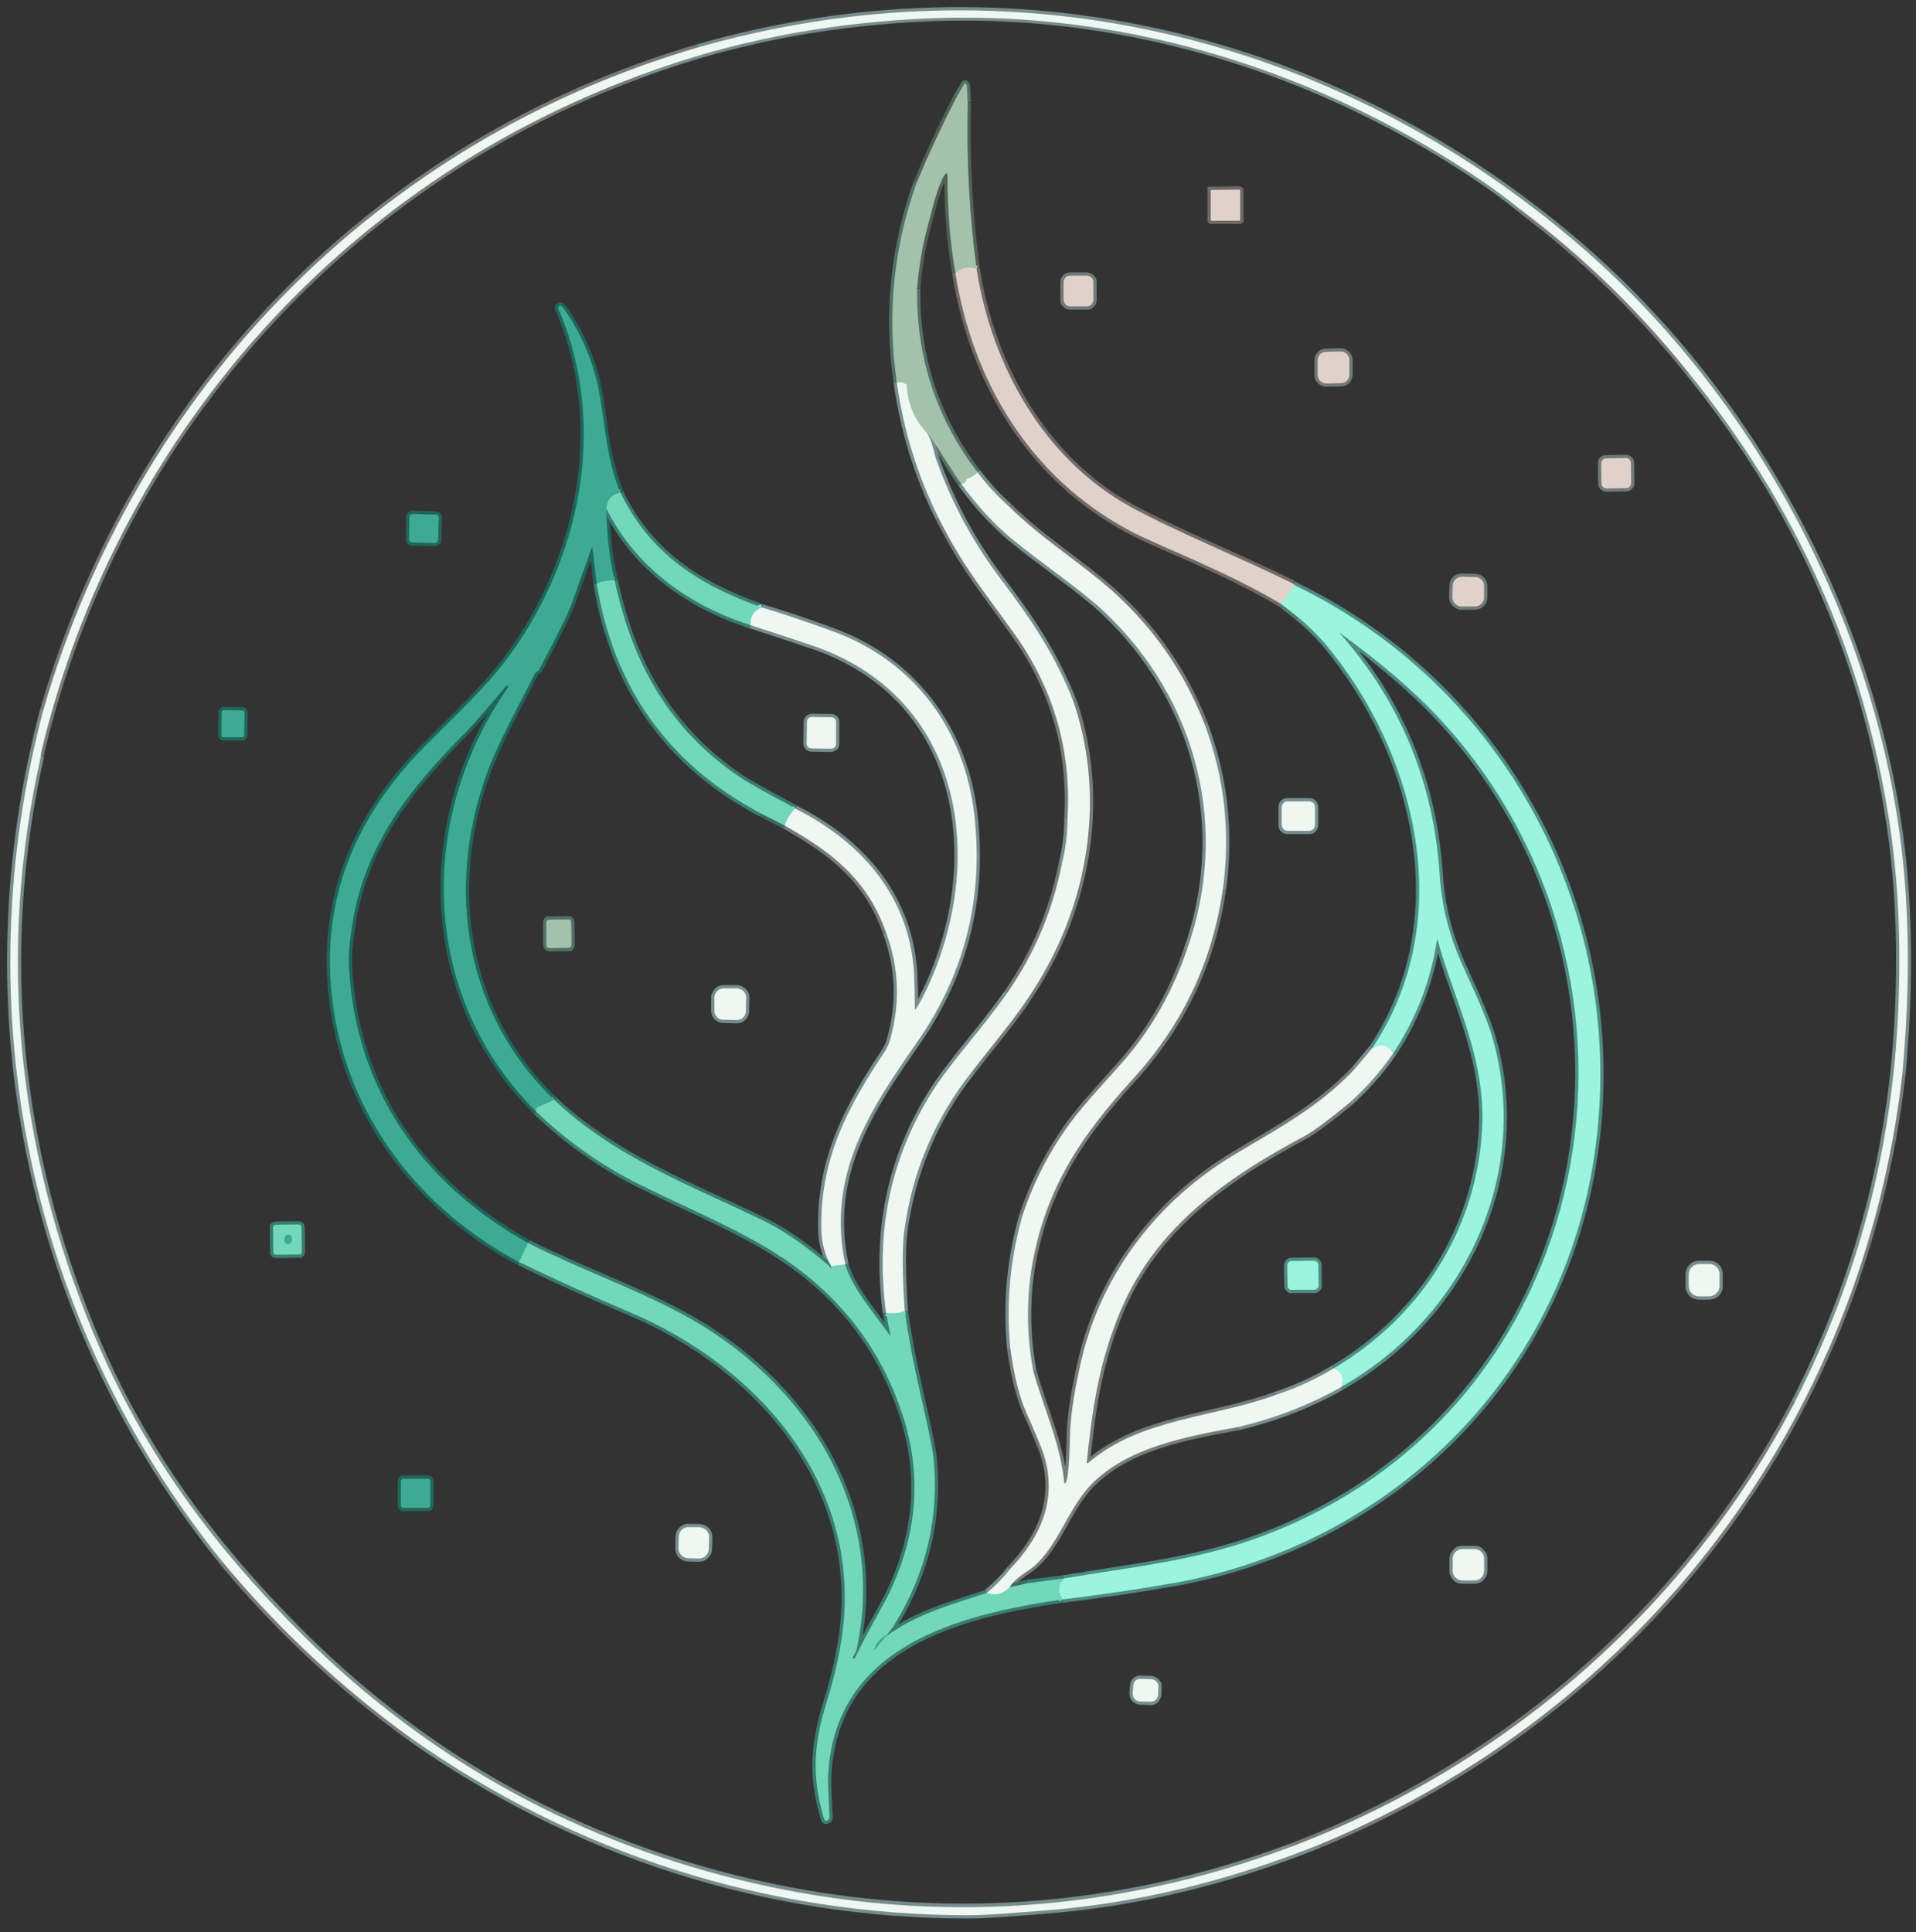<svg version="1.2" xmlns="http://www.w3.org/2000/svg" viewBox="0 0 586 591" width="586" height="591">
	<rect x="0" y="0" width="586" height="591" fill="#333333" stroke="none"/>
	<title>loicm</title>
	<style>
		.s0 { fill: none;stroke: #778c8c;stroke-width: 2 } 
		.s1 { fill: none;stroke: #777c7a;stroke-width: 2 } 
		.s2 { fill: none;stroke: #527168;stroke-width: 2 } 
		.s3 { fill: none;stroke: #3a7c70;stroke-width: 2 } 
		.s4 { fill: none;stroke: #1f665b;stroke-width: 2 } 
		.s5 { fill: none;stroke: #4e8b82;stroke-width: 2 } 
		.s6 { fill: none;stroke: #707a78;stroke-width: 2 } 
		.s7 { fill: none;stroke: #526156;stroke-width: 2 } 
		.s8 { fill: none;stroke: #c2cabb;stroke-width: 2 } 
		.s9 { fill: none;stroke: #c9dccf;stroke-width: 2 } 
		.s10 { fill: none;stroke: #706a66;stroke-width: 2 } 
		.s11 { fill: none;stroke: #4e7b70;stroke-width: 2 } 
		.s12 { fill: none;stroke: #c5f6e8;stroke-width: 2 } 
		.s13 { fill: none;stroke: #b1e7d6;stroke-width: 2 } 
		.s14 { fill: none;stroke: #bee3d5;stroke-width: 2 } 
		.s15 { fill: none;stroke: #87e6cc;stroke-width: 2 } 
		.s16 { fill: none;stroke: #59c1a6;stroke-width: 2 } 
		.s17 { fill: none;stroke: #3a6c5e;stroke-width: 2 } 
		.s18 { fill: #eef7f2 } 
		.s19 { fill: #a3c1ab } 
		.s20 { fill: #e0d2cb } 
		.s21 { fill: #3eaa91 } 
		.s22 { fill: #73d7ba } 
		.s23 { fill: #9bf4de } 
	</style>
	<g id="Layer">
		<path id="Layer" fill-rule="evenodd" class="s0" d="m13.3 217c-24.3 91.4-4.6 187.4 55 261"/>
		<path id="Layer" fill-rule="evenodd" class="s0" d="m125.5 531.5c50.4 35.5 109 54.3 170.3 54.3 7 0 14.6-0.8 21.9-1.3 29.5-2.1 58.4-9.2 85.8-20.3"/>
		<path id="Layer" fill-rule="evenodd" class="s0" d="m581.8 328.8q3.3-35.6 0.2-65.5c-7.3-70.8-44.5-141.3-98.6-188-75.2-64.9-173.7-88.3-269.9-60.8"/>
		<path id="Layer" fill-rule="evenodd" class="s1" d="m581.8 328.8c-12.2 106-79.6 194.6-178.3 235.4"/>
		<path id="Layer" fill-rule="evenodd" class="s1" d="m125.5 531.5q-32-23.2-57.3-53.5"/>
		<path id="Layer" fill-rule="evenodd" class="s1" d="m13.3 217c28.4-97.9 102.1-173.8 200.2-202.5"/>
		<path id="Layer" fill-rule="evenodd" class="s1" d="m195.5 23c-92 33.9-159.8 111.3-182.8 206.5q-0.2 0.8-0.2 1.7"/>
		<path id="Layer" fill-rule="evenodd" class="s0" d="m12.5 231.2c-13.5 59.8-7.3 120.6 16.3 177 15 35.8 36.8 65.1 64.3 92.3q57.5 57 137.4 75.4c55.2 12.7 111.1 8.9 164.5-11.1"/>
		<path id="Layer" fill-rule="evenodd" class="s1" d="m395 564.8c65.6-24.9 121.3-73.5 153.8-135.8"/>
		<path id="Layer" fill-rule="evenodd" class="s0" d="m548.8 429q29.2-56.8 31.8-120.8 1.3-31.6-2.9-57.9-11.9-75.6-61.2-136.3"/>
		<path id="Layer" fill-rule="evenodd" class="s1" d="m516.5 114q-22.5-28.1-51.3-49.8"/>
		<path id="Layer" fill-rule="evenodd" class="s0" d="m465.3 64.2q-7.2-5.8-14.9-10.9c-50.2-33.1-109.4-51-170.2-47.6-29.1 1.6-57.4 7-84.7 17.3"/>
		<path id="Layer" fill-rule="evenodd" class="s2" d="m280.5 55.5q-10.8 29.9-6.2 61.5"/>
		<path id="Layer" fill-rule="evenodd" class="s0" d="m274.3 117q3 21.7 12.7 41.3"/>
		<path id="Layer" fill-rule="evenodd" class="s0" d="m326.5 250.3q0 7.2-1.8 14.2"/>
		<path id="Layer" fill-rule="evenodd" class="s0" d="m308.2 303.5c-7.3 10.5-17.4 21.4-23.1 30.4q-19.1 30.4-14.1 67.6"/>
		<path id="Layer" fill-rule="evenodd" class="s3" d="m271 401.5l1.3 6.8q0.1 0.4-0.2 0c-6.1-8.3-11.6-14.8-13.6-21.6"/>
		<path id="Layer" fill-rule="evenodd" class="s0" d="m258.5 386.7c-5.7-27.6 7.5-47.1 22.3-68.4q21.5-31.1 17.2-69c-2.9-25.8-18.3-47-43-56.1q-13.1-4.8-22-7.4"/>
		<path id="Layer" fill-rule="evenodd" class="s3" d="m233 185.8c-19.2-6.9-34.1-16.3-43.3-35.1"/>
		<path id="Layer" fill-rule="evenodd" class="s4" d="m189.8 150.7c-4.3-10.3-4.8-20.5-6.4-29.9q-2.4-13.8-10.4-25.6c-0.4-0.6-0.9-1.7-1.8-1.7q-0.1 0-0.2 0.1-0.2 0.1-0.2 0.2-0.1 0.1-0.1 0.2 0 0.2 0 0.3c15.7 35.9 6.6 78.2-16.4 108.2-6.4 8.3-15.5 16.9-23.6 25-18.5 18.4-30.1 40.6-29.8 67.5 0.6 39.5 23.4 72.6 57.8 91"/>
		<path id="Layer" fill-rule="evenodd" class="s3" d="m158.8 386q14 6.9 33.7 15.3c40.2 17 71.9 53.9 64.9 99.9q-1.4 9.3-4.6 19.5c-3.9 12.5-4.6 22.6-0.9 35.2q0.3 1 0.5 1 0.3 0 0.5-0.1 0.3-0.1 0.5-0.2 0.1-0.2 0.2-0.4 0.1-0.3 0.1-0.5c-0.2-4.3-0.6-9.1-0.4-12.9 2.1-39.5 40.2-49 71.7-53.6"/>
		<path id="Layer" fill-rule="evenodd" class="s5" d="m325 489.2q18.8-2.3 35-5.2c65.1-12 116-61.6 127.1-127.3 12.3-72.8-24.2-145.3-91.1-177.7"/>
		<path id="Layer" fill-rule="evenodd" class="s6" d="m396 179l-0.5-0.5"/>
		<path id="Layer" fill-rule="evenodd" class="s2" d="m296 31.3c-0.2-1-0.1-5.2-0.5-5.6q-0.1 0-0.2-0.1-0.1 0-0.2 0-0.1 0.1-0.2 0.1-0.1 0.1-0.1 0.2l-2.3 3.8"/>
		<path id="Layer" fill-rule="evenodd" class="s7" d="m296 31.3q-0.7 25.6 2.7 51"/>
		<path id="Layer" fill-rule="evenodd" class="s8" d="m298.7 82.3q-3.7-1.2-6.5 1.2"/>
		<path id="Layer" fill-rule="evenodd" class="s7" d="m292.2 83.5q-2.4-13.6-2.4-29.3 0-2.3-1.2-0.2c-2.2 4.1-3.5 10.1-4.5 13.8q-2.8 10-3.6 20.4"/>
		<path id="Layer" fill-rule="evenodd" class="s2" d="m280.5 88.3q-0.5 31.4 18.5 56.2"/>
		<path id="Layer" fill-rule="evenodd" class="s9" d="m299 144.5q-1.3 1.2-2.9 1.9-0.1 0-0.2 0.1-0.1 0-0.2 0.1-0.1 0.1-0.1 0.2-0.1 0.1-0.1 0.2-0.4 0.9-1.5 1"/>
		<path id="Layer" fill-rule="evenodd" class="s2" d="m294 148c-1.9-2.3-9.5-15.1-10.4-15.4"/>
		<path id="Layer" fill-rule="evenodd" class="s9" d="m283.6 132.6q-5.7-6-6.3-14.4 0-0.2 0-0.3-0.1-0.1-0.1-0.2-0.1-0.1-0.2-0.2 0 0-0.2-0.1-1.1-0.7-2.5-0.4"/>
		<path id="Layer" fill-rule="evenodd" class="s7" d="m280.5 55.5q5.5-13.1 12-25.8"/>
		<path id="Layer" fill-rule="evenodd" class="s10" d="m292.2 83.5c5.3 33.3 22.9 62.5 53.1 78.7 9.4 5 28.8 12 46.5 22.5"/>
		<path id="Layer" fill-rule="evenodd" class="s11" d="m391.8 184.7l5.2 4.1"/>
		<path id="Layer" fill-rule="evenodd" class="s1" d="m308.7 155c10.1 10 21.9 17.1 31.9 26.1q18.6 16.8 27.7 40.1"/>
		<path id="Layer" fill-rule="evenodd" class="s1" d="m374 272q-4.8 33.2-27.4 57.9c-16.4 18-27.5 34.5-31.3 59.4"/>
		<path id="Layer" fill-rule="evenodd" class="s1" d="m316 419.3c3.2 11.4 8.4 22.4 9.5 34.2q0.1 0.5 0.4 0c1.2-1.7 1.3-13.2 1.4-15.9q0.4-8.5 3.5-21.9c6.3-26.5 23.4-48.5 46.5-62.4 13.1-7.9 25.9-14.5 37-26.3"/>
		<path id="Layer" fill-rule="evenodd" class="s12" d="m419.6 320.7q3.8-2.4 6.6 1.3"/>
		<path id="Layer" fill-rule="evenodd" class="s0" d="m426.2 322q-5.9 8.6-13.7 15.5"/>
		<path id="Layer" fill-rule="evenodd" class="s1" d="m412.5 337.5q-9.4 7.7-13.2 9.8c-24.9 13.3-47 28.8-57.6 56.1-5.9 15-7.7 28.5-9.3 43.6q-0.1 0.9 0.6 0.3c15.8-13.5 38.3-13.7 57-20.6"/>
		<path id="Layer" fill-rule="evenodd" class="s0" d="m390 426.7q9.5-3.1 18-8.2"/>
		<path id="Layer" fill-rule="evenodd" class="s12" d="m408 418.5q3.7 1.7 2.3 5.7"/>
		<path id="Layer" fill-rule="evenodd" class="s0" d="m410.3 424.2q-15 8.4-31.8 12.3"/>
		<path id="Layer" fill-rule="evenodd" class="s1" d="m378.5 436.5c-16.4 3-33.8 6.3-44.8 17.6-7.5 7.7-10.5 20.5-19.5 26.4q-4.2 2.8-5.5 5"/>
		<path id="Layer" fill-rule="evenodd" class="s13" d="m308.8 485.5q-2.9 3.1-7.1 1.7"/>
		<path id="Layer" fill-rule="evenodd" class="s1" d="m309 479.8c9.4-9.8 14.5-21.3 10.2-35q-1.2-3.5-5.3-12.7-3.2-7.2-4.9-19.6"/>
		<path id="Layer" fill-rule="evenodd" class="s1" d="m312.8 371.5q5-14.9 14.2-27.6c4.7-6.5 12.9-15 17.5-20.4q12.1-14.3 18.5-33"/>
		<path id="Layer" fill-rule="evenodd" class="s5" d="m397 188.8q4.5 3.7 8.3 8.1c28.3 33.8 40.5 84.9 14.3 123.8"/>
		<path id="Layer" fill-rule="evenodd" class="s0" d="m419.6 320.7l-5.3 6.3"/>
		<path id="Layer" fill-rule="evenodd" class="s0" d="m316 419.3q-2.8-15-0.7-30.1"/>
		<path id="Layer" fill-rule="evenodd" class="s0" d="m374 272q3.6-26.2-5.7-50.8"/>
		<path id="Layer" fill-rule="evenodd" class="s0" d="m308.7 155q-5.4-4.8-9.7-10.5"/>
		<path id="Layer" fill-rule="evenodd" class="s0" d="m294 148q7.1 9.8 15.3 16.7c8.7 7.2 20.7 15.2 28.2 22.2 28.6 26.8 38.8 66.3 25.5 103.6"/>
		<path id="Layer" fill-rule="evenodd" class="s0" d="m312.8 371.5q-5.8 20.1-3.8 41"/>
		<path id="Layer" fill-rule="evenodd" class="s0" d="m309 479.8q-3.2 4.1-7.3 7.4"/>
		<path id="Layer" fill-rule="evenodd" class="s3" d="m301.8 487.2c-10.8 3.6-21.5 6.4-30.8 13.3"/>
		<path id="Layer" fill-rule="evenodd" class="s4" d="m271 500.5v-0.3"/>
		<path id="Layer" fill-rule="evenodd" class="s3" d="m271 500.3q1.5-1.7 2.7-3.6 14.5-23.8 11.8-50.8-0.5-4.4-4-19.6-2.9-12.5-4.8-25.3"/>
		<path id="Layer" fill-rule="evenodd" class="s14" d="m396 179l-4.2 5.7"/>
		<path id="Layer" fill-rule="evenodd" class="s10" d="m395.5 178.5c-16.7-8.2-35.4-15.7-49.4-23.3-26.9-14.7-42.8-43.4-47.4-73"/>
		<path id="Layer" fill-rule="evenodd" class="s0" d="m283.6 132.6c1.6 2.5 2 5.8 2.7 7.8q7 19.8 19.7 36.6c9.5 12.6 16.6 23.1 22.2 37.3"/>
		<path id="Layer" fill-rule="evenodd" class="s1" d="m328.3 214.3c9.2 26.8 5.5 56.8-8.1 81.5-7 12.9-14.7 21.2-22.7 31.7"/>
		<path id="Layer" fill-rule="evenodd" class="s0" d="m297.5 327.5q-17.4 21.8-21 49.5-0.9 7.2 0.2 24"/>
		<path id="Layer" fill-rule="evenodd" class="s13" d="m276.7 401q-2.8 1-5.7 0.5"/>
		<path id="Layer" fill-rule="evenodd" class="s1" d="m308.2 303.5q12.3-17.8 16.5-39"/>
		<path id="Layer" fill-rule="evenodd" class="s1" d="m326.5 250.3q1.8-30.7-15.8-55.8c-8.9-12.5-16.4-21.4-23.7-36.3"/>
		<path id="Layer" fill-rule="evenodd" class="s15" d="m325 489.2q-2.3-3.4 0.3-6.4"/>
		<path id="Layer" fill-rule="evenodd" class="s5" d="m325.3 482.8c19.9-3.4 39.5-5.3 58.7-12.2 105.7-37.9 130.1-171.7 56-251.1q-11.5-12.3-30.2-26-0.4-0.3-0.1 0.1 27.8 31.4 30.6 73.7 0.9 14.1 6.6 27c3.5 7.9 7.7 16.3 9.8 23.9 11.6 42-9.4 85-46.5 106"/>
		<path id="Layer" fill-rule="evenodd" class="s5" d="m408 418.5c26.6-15.9 43.7-42.5 45.3-73.4 1.1-21.8-8.6-39.1-13.6-57.6q-0.2-0.5-0.2 0-2.9 18.8-13.3 34.5"/>
		<path id="Layer" fill-rule="evenodd" class="s3" d="m325.3 482.8l-11.3 1.4"/>
		<path id="Layer" fill-rule="evenodd" class="s16" d="m271 500.3q-2.8 1.3-3.6 4.2-0.1 0.4 0.2 0l3.4-4"/>
		<path id="Layer" fill-rule="evenodd" class="s17" d="m308.8 485.5l5.2-1.3"/>
		<path id="Layer" fill-rule="evenodd" class="s3" d="m164 340q13.9 13.4 31.2 22.1c14.4 7.2 30.7 13.8 43.5 22.2q27.4 17.9 37.4 48.6c6.3 19.3 4.1 38.2-5 56.1-3.2 6-6.6 11.7-9.5 17.9q-0.1 0.3-0.4 0.4-0.6 0-0.3-0.5 0.9-1.6 1.1-2.3c9.4-43.7-16-82.6-53.6-102.7-14.3-7.7-31.5-13.8-46.9-21.6"/>
		<path id="Layer" fill-rule="evenodd" class="s16" d="m189.8 150.7q-4.2 0.9-4.3 5"/>
		<path id="Layer" fill-rule="evenodd" class="s4" d="m185.5 155.7q0 11 2.5 21.8"/>
		<path id="Layer" fill-rule="evenodd" class="s16" d="m188 177.5q-2.9-0.1-5.5 1"/>
		<path id="Layer" fill-rule="evenodd" class="s4" d="m182.5 178.5l-1.3-10.9q-0.1-0.5-0.2-0.1-3.1 8.5-6.1 17-1.5 4.3-9.9 20.1c-0.3 0.6-0.3 0.5-0.9 0.9q-0.4 0.2-0.6 0.7c-5.1 10.2-11.5 21.5-14.9 31.2-12.3 34.8-6.4 72.8 20.9 99"/>
		<path id="Layer" fill-rule="evenodd" class="s16" d="m169.5 336.4l-5.3 2.4q-0.1 0-0.1 0.1-0.1 0-0.1 0.1-0.1 0.1-0.1 0.2 0 0.1 0.1 0.2 0 0.3 0 0.6"/>
		<path id="Layer" fill-rule="evenodd" class="s4" d="m164 340c-35.6-35.4-36.6-89.6-8.6-129.8q0-0.1 0-0.2 0 0 0-0.1 0-0.1 0-0.1-0.1-0.1-0.1-0.1-0.2-0.2-0.5 0.1-8.7 10.4-12 13.8c-17.4 17.5-31.5 34.8-35.2 60.1q-1.1 7.3-0.9 11.6c1.9 37.8 22.3 66.7 54.8 84.9"/>
		<path id="Layer" fill-rule="evenodd" class="s16" d="m161.5 380.2l-2.8 5.8"/>
		<path id="Layer" fill-rule="evenodd" class="s3" d="m182.5 178.5q7.8 47.8 50.2 70.3"/>
		<path id="Layer" fill-rule="evenodd" class="s0" d="m271 285.2q6 16.2 1.2 32.9-0.5 1.7-1.4 3.2c-11.6 17.4-20 33.1-19.6 54.7q0.1 6.1 3.1 11.3"/>
		<path id="Layer" fill-rule="evenodd" class="s3" d="m254.3 387.3q0.3 0.4 0.3 0.8 0 0.5-0.3 0.1c-0.2-0.3-0.3-0.6-0.6-0.9q-11.1-9.6-20.5-14.1c-21.9-10.6-45.3-19.3-63.7-36.8"/>
		<path id="Layer" fill-rule="evenodd" class="s13" d="m258.5 386.7l-4.3 0.6"/>
		<path id="Layer" fill-rule="evenodd" class="s1" d="m271 285.2c-5.8-16.3-16.5-24.5-31-32.7"/>
		<path id="Layer" fill-rule="evenodd" class="s13" d="m233 185.8q-3.6 1.4-3.5 5.4"/>
		<path id="Layer" fill-rule="evenodd" class="s3" d="m229.5 191.2c-18.9-6.1-34.9-17.6-44-35.5"/>
		<path id="Layer" fill-rule="evenodd" class="s0" d="m229.5 191.2q9.3 3 18.5 6.1c46.9 15.6 54.1 66 35.2 105.7q-1.8 3.7-3.1 5.6-0.3 0.4-0.3-0.1 0-4.9-0.2-9.7c-0.9-23.9-15.7-41.1-36.4-51.5"/>
		<path id="Layer" fill-rule="evenodd" class="s3" d="m243.3 247.3q-14.1-7.6-17-9.6c-21.7-14.7-33-35.1-38.3-60.2"/>
		<path id="Layer" fill-rule="evenodd" class="s13" d="m243.3 247.3q-2.2 2.2-3.3 5.2"/>
		<path id="Layer" fill-rule="evenodd" class="s17" d="m240 252.5l-7.3-3.7"/>
		<path id="Layer" fill-rule="evenodd" class="s6" d="m334.4 86.3q0-0.4-0.1-0.8-0.2-0.3-0.5-0.6-0.3-0.3-0.6-0.4-0.4-0.2-0.8-0.2h-5.1q-0.4 0-0.8 0.2-0.4 0.1-0.6 0.4-0.3 0.3-0.5 0.6-0.1 0.4-0.1 0.8v5.4q0 0.4 0.1 0.8 0.2 0.4 0.5 0.6 0.3 0.3 0.6 0.5 0.4 0.1 0.8 0.1h5.1q0.4 0 0.8-0.1 0.4-0.2 0.6-0.5 0.3-0.3 0.5-0.6 0.1-0.4 0.1-0.8z"/>
		<path id="Layer" fill-rule="evenodd" class="s6" d="m412.7 110.1q0-0.5-0.2-1-0.2-0.4-0.6-0.8-0.4-0.4-0.9-0.6-0.4-0.2-1-0.2l-4.4 0.1q-0.5 0-1 0.2-0.5 0.2-0.8 0.5-0.4 0.4-0.6 0.9-0.2 0.5-0.2 1v4.5q0 0.5 0.2 1 0.2 0.4 0.6 0.8 0.4 0.4 0.9 0.6 0.4 0.2 1 0.2l4.4-0.1q0.5 0 1-0.2 0.5-0.2 0.8-0.5 0.4-0.4 0.6-0.9 0.2-0.5 0.2-1z"/>
		<path id="Layer" fill-rule="evenodd" class="s6" d="m498.8 141.6q0-0.3-0.1-0.6-0.1-0.3-0.4-0.5-0.2-0.2-0.5-0.3-0.3-0.1-0.6-0.1l-6 0.1q-0.3 0-0.6 0.1-0.3 0.1-0.5 0.3-0.2 0.3-0.3 0.5-0.1 0.3-0.1 0.7l0.1 6.1q0 0.3 0.1 0.6 0.1 0.2 0.4 0.5 0.2 0.2 0.5 0.3 0.3 0.1 0.6 0.1l6-0.1q0.3 0 0.6-0.1 0.3-0.2 0.5-0.4 0.2-0.2 0.3-0.5 0.1-0.3 0.1-0.6z"/>
		<path id="Layer" fill-rule="evenodd" class="s4" d="m134.2 158.4q0-0.2-0.1-0.4 0-0.2-0.2-0.3-0.1-0.2-0.3-0.2-0.2-0.1-0.4-0.1l-7-0.2q-0.2 0-0.3 0.1-0.2 0-0.4 0.2-0.1 0.1-0.2 0.3-0.1 0.2-0.1 0.4l-0.1 6.7q0 0.2 0 0.4 0.1 0.2 0.2 0.3 0.2 0.1 0.3 0.2 0.2 0.1 0.4 0.1l7 0.2q0.2 0 0.4-0.1 0.2-0.1 0.3-0.2 0.2-0.1 0.3-0.3 0-0.2 0-0.4z"/>
		<path id="Layer" fill-rule="evenodd" class="s6" d="m453.9 179.3q0-0.6-0.2-1.1-0.2-0.5-0.6-0.9-0.3-0.4-0.9-0.6-0.5-0.2-1-0.2l-4.1-0.1q-0.5 0-1.1 0.2-0.5 0.2-0.9 0.6-0.4 0.4-0.6 0.9-0.2 0.5-0.2 1.1l-0.1 3.4q0 0.6 0.2 1.1 0.2 0.5 0.6 0.9 0.4 0.4 0.9 0.6 0.5 0.3 1.1 0.3h4.1q0.5 0 1-0.2 0.6-0.2 1-0.6 0.4-0.4 0.6-0.9 0.2-0.5 0.2-1z"/>
		<path id="Layer" fill-rule="evenodd" class="s4" d="m74.8 218q0-0.2-0.1-0.3 0-0.1-0.1-0.2-0.1-0.1-0.3-0.2-0.1 0-0.2 0l-5.6-0.1q-0.2 0-0.3 0.1-0.1 0-0.2 0.1-0.1 0.1-0.2 0.3 0 0.1 0 0.2l-0.1 6.9q0 0.1 0.1 0.3 0 0.1 0.1 0.2 0.1 0.1 0.3 0.1 0.1 0.1 0.2 0.1h5.6q0.2 0 0.3 0 0.1-0.1 0.2-0.2 0.1-0.1 0.2-0.2 0-0.1 0-0.3z"/>
		<path id="Layer" fill-rule="evenodd" class="s3" d="m92.2 375.3q0-0.1-0.1-0.3 0-0.1-0.1-0.2-0.1-0.1-0.3-0.2-0.1-0.1-0.3-0.1l-7.1 0.1q-0.2 0-0.3 0.1-0.2 0-0.3 0.2-0.1 0.1-0.2 0.2 0 0.2 0 0.3l0.1 7.6q0 0.2 0 0.3 0.1 0.2 0.2 0.3 0.1 0.1 0.3 0.1 0.1 0.1 0.3 0.1l7.1-0.1q0.2 0 0.3 0 0.2-0.1 0.3-0.2 0.1-0.1 0.1-0.3 0.1-0.1 0.1-0.3z"/>
		<path id="Layer" fill-rule="evenodd" class="s0" d="m525.9 389.8q0-0.6-0.2-1.2-0.2-0.6-0.7-1.1-0.4-0.4-1-0.7-0.6-0.2-1.2-0.2h-3.1q-0.6 0-1.2 0.2-0.6 0.2-1 0.7-0.5 0.4-0.7 1-0.3 0.6-0.3 1.2v3.6q0 0.6 0.2 1.2 0.3 0.6 0.7 1.1 0.4 0.4 1 0.7 0.6 0.2 1.2 0.2h3.1q0.6 0 1.2-0.2 0.6-0.2 1.1-0.7 0.4-0.4 0.7-1 0.2-0.6 0.2-1.2z"/>
		<path id="Layer" fill-rule="evenodd" class="s4" d="m131.6 453q0-0.1 0-0.2-0.1-0.2-0.2-0.3-0.1-0.1-0.2-0.1-0.2-0.1-0.3-0.1h-7.5q-0.2 0-0.3 0-0.1 0.1-0.2 0.2-0.2 0.1-0.2 0.2-0.1 0.2-0.1 0.3v7.4q0 0.2 0.1 0.3 0 0.1 0.1 0.2 0.1 0.2 0.3 0.2 0.1 0.1 0.2 0.1h7.5q0.2 0 0.3-0.1 0.2 0 0.3-0.1 0.1-0.1 0.1-0.3 0.1-0.1 0.1-0.2z"/>
		<path id="Layer" fill-rule="evenodd" class="s0" d="m216.9 470.3q0-0.6-0.2-1.2-0.2-0.6-0.6-1-0.4-0.4-1-0.7-0.6-0.2-1.2-0.3h-3.2q-0.6-0.1-1.2 0.2-0.5 0.2-1 0.6-0.4 0.4-0.7 1-0.2 0.5-0.2 1.1l-0.1 3.4q0 0.6 0.2 1.2 0.2 0.6 0.6 1 0.4 0.5 1 0.7 0.5 0.3 1.1 0.3l3.3 0.1q0.6 0 1.2-0.2 0.5-0.3 1-0.7 0.4-0.4 0.7-1 0.2-0.5 0.2-1.1z"/>
		<path id="Layer" fill-rule="evenodd" class="s0" d="m453.9 476.7q0-0.6-0.2-1.1-0.3-0.5-0.7-0.9-0.4-0.5-0.9-0.7-0.6-0.2-1.2-0.2h-3.6q-0.6 0-1.2 0.2-0.5 0.2-0.9 0.7-0.4 0.4-0.6 0.9-0.3 0.5-0.3 1.1v3.8q0 0.6 0.3 1.1 0.2 0.5 0.6 1 0.4 0.4 0.9 0.6 0.6 0.2 1.2 0.2h3.7q0.5 0 1.1-0.2 0.5-0.2 0.9-0.6 0.4-0.5 0.7-1 0.2-0.5 0.2-1.1z"/>
		<path id="Layer" fill-rule="evenodd" class="s0" d="m354.3 516q0-0.4-0.1-0.9-0.2-0.4-0.5-0.7-0.3-0.3-0.7-0.5-0.4-0.2-0.8-0.3l-3.3-0.1q-0.4-0.1-0.8 0.1-0.4 0.1-0.8 0.4-0.3 0.3-0.5 0.7-0.2 0.4-0.2 0.9l-0.2 2.4q0 0.4 0.2 0.9 0.1 0.4 0.4 0.7 0.3 0.3 0.7 0.5 0.4 0.2 0.8 0.3l3.3 0.1q0.4 0.1 0.9-0.1 0.4-0.1 0.7-0.4 0.3-0.3 0.5-0.7 0.2-0.4 0.3-0.9z"/>
		<path id="Layer" fill-rule="evenodd" class="s10" d="m379.3 58.3q0 0 0-0.1 0 0-0.1-0.1 0 0-0.1 0 0-0.1-0.1-0.1l-8.5 0.1q0 0-0.1 0 0 0-0.1 0 0 0.1 0 0.1 0 0.1 0 0.1v9q0 0 0 0.1 0 0 0.1 0.1 0 0 0.1 0 0 0 0.1 0h8.5q0 0 0.1 0 0 0 0.1-0.1 0 0 0-0.1 0 0 0-0.1z"/>
		<path id="Layer" fill-rule="evenodd" class="s0" d="m402.2 246.9q0-0.4-0.2-0.7-0.1-0.4-0.3-0.6-0.3-0.3-0.6-0.4-0.4-0.1-0.7-0.1h-6.6q-0.4 0-0.7 0.1-0.3 0.1-0.6 0.4-0.2 0.2-0.4 0.6-0.1 0.3-0.1 0.7v5.4q0 0.4 0.1 0.7 0.2 0.3 0.4 0.6 0.3 0.2 0.6 0.4 0.3 0.1 0.7 0.1h6.6q0.3 0 0.7-0.1 0.3-0.2 0.6-0.4 0.2-0.3 0.3-0.6 0.2-0.3 0.2-0.7z"/>
		<path id="Layer" fill-rule="evenodd" class="s0" d="m255.7 220.8q0-0.3-0.1-0.5-0.1-0.3-0.3-0.5-0.2-0.2-0.5-0.3-0.2-0.1-0.5-0.1l-6.1-0.1q-0.3 0-0.5 0.2-0.3 0.1-0.5 0.3-0.2 0.2-0.3 0.4-0.1 0.3-0.1 0.6l-0.1 6.7q0 0.3 0.2 0.5 0.1 0.3 0.3 0.5 0.2 0.2 0.4 0.3 0.3 0.1 0.6 0.1l6 0.1q0.3 0 0.6-0.2 0.3-0.1 0.5-0.3 0.2-0.2 0.3-0.4 0.1-0.3 0.1-0.6z"/>
		<path id="Layer" fill-rule="evenodd" class="s2" d="m174.7 282.1q0-0.2-0.1-0.4 0-0.1-0.1-0.2-0.2-0.2-0.3-0.2-0.2-0.1-0.3-0.1l-6 0.1q-0.1 0-0.3 0-0.1 0.1-0.3 0.2-0.1 0.1-0.1 0.3-0.1 0.1-0.1 0.3v7q0 0.2 0.1 0.3 0.1 0.2 0.2 0.3 0.1 0.1 0.3 0.2 0.1 0.1 0.3 0.1l5.9-0.1q0.2 0 0.4 0 0.1-0.1 0.2-0.2 0.1-0.2 0.2-0.3 0.1-0.2 0.1-0.3z"/>
		<path id="Layer" fill-rule="evenodd" class="s0" d="m228.2 305.1q0-0.5-0.2-1-0.2-0.5-0.6-0.9-0.4-0.4-0.9-0.6-0.5-0.3-1-0.3h-4.2q-0.5 0-1 0.2-0.5 0.2-0.9 0.6-0.4 0.4-0.6 0.9-0.3 0.5-0.3 1v4.1q0 0.6 0.2 1.1 0.2 0.5 0.6 0.9 0.4 0.4 0.9 0.6 0.5 0.2 1 0.2l4.1 0.1q0.6 0 1.1-0.2 0.5-0.2 0.9-0.6 0.4-0.4 0.6-0.9 0.2-0.5 0.2-1z"/>
		<path id="Layer" fill-rule="evenodd" class="s5" d="m403.2 386.8q0-0.2-0.1-0.4-0.1-0.2-0.3-0.4-0.2-0.2-0.4-0.3-0.2-0.1-0.5-0.1l-7 0.1q-0.2 0-0.4 0.1-0.3 0.1-0.4 0.3-0.2 0.2-0.3 0.4-0.1 0.2-0.1 0.5l0.1 6.3q0 0.3 0.1 0.5 0.1 0.2 0.3 0.4 0.2 0.2 0.4 0.3 0.2 0.1 0.5 0h6.9q0.3-0.1 0.5-0.1 0.2-0.1 0.4-0.3 0.2-0.2 0.3-0.4 0.1-0.3 0.1-0.5z"/>
		<path id="Layer" fill-rule="evenodd" class="s16" d="m88.1 380.5q0.2 0 0.4-0.1 0.2-0.1 0.4-0.3 0.2-0.1 0.3-0.4 0.1-0.3 0.1-0.6 0-0.2-0.1-0.5 0-0.3-0.2-0.5-0.1-0.2-0.3-0.3-0.3-0.2-0.5-0.2-0.2 0-0.4 0.1-0.3 0.1-0.4 0.3-0.2 0.2-0.3 0.5-0.1 0.2-0.1 0.5-0.1 0.3 0 0.6 0.1 0.2 0.2 0.5 0.2 0.2 0.4 0.3 0.2 0.1 0.5 0.1z"/>
	</g>
	<path id="Layer" fill-rule="evenodd" class="s18" d="m581.8 328.8c-12.2 106-79.6 194.6-178.3 235.4-27.4 11-56.3 18.2-85.8 20.3-7.3 0.5-14.9 1.3-21.9 1.3-61.3-0.1-119.9-18.8-170.3-54.3q-32-23.2-57.2-53.5c-59.6-73.6-79.3-169.6-55-261 28.4-97.9 102.1-173.8 200.2-202.5 96.2-27.5 194.7-4.1 269.9 60.8 54.1 46.7 91.3 117.2 98.6 188q3.1 29.9-0.2 65.4zm-386.3-305.7c-92 33.9-159.8 111.3-182.8 206.5q-0.2 0.8-0.2 1.7c-13.5 59.8-7.3 120.6 16.3 177 15 35.8 36.8 65.1 64.3 92.3q57.6 57 137.4 75.4c55.2 12.7 111.1 8.9 164.5-11.2 65.6-24.8 121.3-73.4 153.8-135.7q29.2-56.8 31.8-120.8 1.3-31.6-2.9-57.9-11.9-75.6-61.2-136.3-22.4-28.1-51.2-49.8-7.2-5.8-14.9-10.9c-50.2-33.1-109.4-51-170.2-47.6-29.1 1.6-57.3 7-84.7 17.3z"/>
	<path id="Layer" class="s19" d="m296 31.3q-0.7 25.6 2.7 51-3.7-1.2-6.5 1.2-2.4-13.6-2.4-29.3 0-2.3-1.2-0.2c-2.2 4.1-3.5 10.1-4.5 13.8q-2.8 10-3.6 20.4-0.5 31.5 18.5 56.3-1.3 1.2-2.9 1.9-0.1 0-0.2 0.1-0.1 0-0.2 0.1-0.1 0.1-0.1 0.2-0.1 0.1-0.1 0.2-0.4 0.9-1.5 1c-1.9-2.3-9.5-15.1-10.4-15.4q-5.7-6-6.3-14.4 0-0.2 0-0.3-0.1-0.1-0.1-0.2-0.1-0.1-0.2-0.2 0 0-0.1-0.1-1.2-0.7-2.6-0.4-4.6-31.6 6.2-61.5 5.5-13.1 12-25.7l2.3-3.9q0-0.1 0.1-0.2 0.1 0 0.2-0.1 0.1 0 0.2 0 0.1 0.1 0.2 0.1c0.4 0.4 0.3 4.6 0.5 5.6z"/>
	<path id="Layer" class="s20" d="m370.3 58.3c0-0.1 0.1-0.2 0.2-0.2l8.5-0.1c0.2 0 0.3 0.2 0.3 0.3v8.9c0 0.2-0.1 0.3-0.2 0.3h-8.5c-0.2 0-0.3-0.1-0.3-0.2z"/>
	<path id="Layer" class="s20" d="m298.7 82.3c4.6 29.5 20.5 58.2 47.4 72.9 14 7.6 32.7 15.1 49.4 23.3l0.5 0.5-4.2 5.7c-17.7-10.5-37.1-17.5-46.5-22.5-30.2-16.2-47.8-45.4-53.1-78.7q2.8-2.4 6.5-1.3z"/>
	<path id="Layer" class="s20" d="m325.3 86.3c0-1.1 0.9-2 2-2h5.1c1.1 0 2 0.9 2 2v5.4c0 1.1-0.9 2-2 2h-5.1c-1.1 0-2-0.9-2-2z"/>
	<path id="Layer" class="s21" d="m189.8 150.7q-4.2 0.9-4.3 5 0 11 2.5 21.8-2.9-0.1-5.5 1l-1.3-10.9q-0.1-0.5-0.2-0.1-3.1 8.5-6.1 17-1.5 4.3-9.9 20.1c-0.3 0.7-0.3 0.5-0.9 0.9q-0.4 0.3-0.6 0.7c-5.1 10.2-11.5 21.5-14.9 31.2-12.3 34.8-6.4 72.8 20.9 99l-5.3 2.4q-0.1 0-0.1 0.1-0.1 0-0.1 0.1-0.1 0.1-0.1 0.2 0 0.1 0.1 0.2 0 0.3 0 0.6c-35.6-35.4-36.6-89.6-8.6-129.8q0-0.1 0-0.2 0 0 0-0.1 0-0.1 0-0.1-0.1-0.1-0.1-0.1-0.2-0.2-0.5 0.1-8.7 10.4-12 13.8c-17.4 17.5-31.5 34.8-35.2 60.1q-1.1 7.3-0.9 11.6c1.9 37.8 22.3 66.7 54.8 84.9l-2.8 5.8c-34.4-18.4-57.2-51.5-57.8-91-0.3-26.9 11.3-49.1 29.8-67.5 8.1-8.1 17.2-16.7 23.6-25 23-30 32.1-72.3 16.4-108.2q0-0.1 0-0.3 0-0.1 0.1-0.2 0-0.1 0.2-0.2 0.1-0.1 0.2-0.1c0.9 0 1.4 1.1 1.8 1.7q8 11.8 10.4 25.6c1.7 9.4 2.1 19.6 6.3 29.9z"/>
	<path id="Layer" class="s20" d="m403 110.2c0-1.5 1.2-2.6 2.6-2.6l4.4-0.1c1.5 0 2.7 1.2 2.7 2.6v4.5c0 1.5-1.2 2.6-2.6 2.6l-4.4 0.1c-1.5 0-2.7-1.2-2.7-2.6z"/>
	<path id="Layer" class="s18" d="m283.6 132.6c1.6 2.5 2 5.8 2.7 7.8q7 19.8 19.7 36.6c9.5 12.6 16.6 23.1 22.2 37.3 9.3 26.8 5.6 56.8-8 81.5-7 12.9-14.7 21.2-22.7 31.7q-17.4 21.8-21 49.5-0.9 7.2 0.2 24-2.8 1-5.7 0.5-5-37.2 14.1-67.6c5.7-9 15.8-19.9 23.1-30.4q12.3-17.8 16.5-39 1.8-7 1.8-14.3 1.8-30.6-15.8-55.7c-8.9-12.5-16.4-21.4-23.7-36.2q-9.7-19.6-12.7-41.3 1.4-0.3 2.5 0.4 0.2 0.1 0.2 0.1 0.1 0.1 0.2 0.2 0 0.1 0.1 0.2 0 0.1 0 0.3 0.6 8.4 6.3 14.4z"/>
	<path id="Layer" class="s20" d="m489.7 141.8c0-0.9 0.7-1.6 1.5-1.6l6-0.1c0.9-0.1 1.6 0.6 1.6 1.5l0.1 6.1c0 0.9-0.7 1.6-1.5 1.6l-6 0.1c-0.9 0-1.6-0.7-1.6-1.5z"/>
	<path id="Layer" class="s18" d="m299 144.5q4.3 5.7 9.7 10.5c10.1 10 21.9 17.1 31.9 26.1q18.6 16.8 27.7 40.1 9.3 24.6 5.7 50.8-4.8 33.2-27.4 57.9c-16.4 18-27.5 34.5-31.3 59.4q-2.1 15 0.7 30c3.2 11.4 8.4 22.4 9.5 34.2q0.1 0.5 0.4 0c1.2-1.7 1.3-13.2 1.4-15.9q0.4-8.5 3.5-21.9c6.3-26.5 23.4-48.5 46.5-62.4 13.1-7.9 25.9-14.5 37-26.3l5.3-6.3q3.8-2.4 6.6 1.3-5.9 8.6-13.7 15.5-9.4 7.7-13.2 9.8c-24.9 13.3-47 28.8-57.6 56.1-5.9 15-7.7 28.5-9.3 43.6q-0.1 0.9 0.6 0.3c15.8-13.5 38.3-13.7 57-20.6q9.5-3.1 18-8.2 3.7 1.7 2.3 5.7-15 8.4-31.8 12.3c-16.4 3-33.8 6.3-44.8 17.6-7.5 7.7-10.5 20.5-19.4 26.4q-4.3 2.8-5.5 5-2.9 3.1-7 1.7 4-3.3 7.2-7.4c9.4-9.8 14.5-21.3 10.2-35q-1.2-3.5-5.3-12.7-3.2-7.2-4.9-19.6-2-20.9 3.8-41 5-14.9 14.2-27.6c4.7-6.5 12.9-15 17.5-20.4q12.1-14.3 18.5-33c13.3-37.3 3.1-76.8-25.5-103.6-7.5-7-19.5-15-28.2-22.2q-8.2-6.9-15.3-16.7 1.1-0.1 1.5-1 0-0.1 0.1-0.2 0-0.1 0.1-0.2 0.1-0.1 0.2-0.1 0.1-0.1 0.2-0.1 1.6-0.7 2.9-1.9z"/>
	<path id="Layer" class="s22" d="m189.8 150.7c9.1 18.8 24 28.2 43.2 35.1q-3.6 1.4-3.5 5.4c-18.9-6.1-34.9-17.6-44-35.5q0.1-4.1 4.2-5z"/>
	<path id="Layer" class="s21" d="m125.2 158.2c0-0.6 0.5-1 1-1l7 0.2c0.6 0 1 0.4 1 1l-0.2 6.7c0 0.6-0.4 1-1 1l-7-0.2c-0.5 0-1-0.5-0.9-1z"/>
	<path id="Layer" class="s20" d="m444.3 179.2c0-1.6 1.3-2.8 2.8-2.8l4.1 0.1c1.5 0 2.8 1.3 2.7 2.8v3.5c0 1.5-1.3 2.7-2.8 2.7h-4.1c-1.5 0-2.8-1.3-2.8-2.9z"/>
	<path id="Layer" class="s22" d="m188 177.5c5.3 25.1 16.6 45.6 38.3 60.2q2.9 2 17 9.6-2.2 2.2-3.3 5.2l-7.3-3.7q-42.4-22.5-50.2-70.3 2.6-1.1 5.5-1z"/>
	<path id="Layer" class="s23" d="m396 179c66.9 32.4 103.4 104.9 91.1 177.7-11.1 65.7-62 115.3-127.1 127.3q-16.2 2.9-35 5.2-2.3-3.4 0.3-6.4c19.9-3.4 39.5-5.3 58.7-12.2 105.7-37.9 130.1-171.7 56-251.1q-11.5-12.3-30.2-25.9-0.4-0.3-0.1 0 27.8 31.4 30.6 73.7 0.9 14.1 6.6 27c3.5 7.9 7.7 16.3 9.8 23.9 11.6 42-9.4 85-46.5 106q1.5-4-2.2-5.7c26.6-15.9 43.7-42.5 45.3-73.4 1.1-21.8-8.6-39.1-13.6-57.6q-0.2-0.5-0.2 0-2.9 18.8-13.3 34.5-2.8-3.7-6.6-1.3c26.2-38.9 14-90-14.3-123.8q-3.8-4.4-8.3-8.1l-5.2-4.1z"/>
	<path id="Layer" class="s18" d="m233 185.8q8.9 2.6 22 7.4c24.8 9.1 40.1 30.2 43 56.1q4.3 37.9-17.2 69c-14.8 21.3-28 40.8-22.3 68.4l-4.3 0.6q-2.9-5.2-3-11.3c-0.4-21.6 8-37.3 19.6-54.7q0.9-1.5 1.4-3.2 4.8-16.7-1.2-32.9c-5.8-16.3-16.5-24.5-31-32.7q1.1-3 3.2-5.2c20.7 10.4 35.5 27.6 36.4 51.5q0.2 4.8 0.2 9.7 0 0.5 0.3 0.1 1.3-1.9 3.1-5.6c18.9-39.7 11.7-90.1-35.2-105.7q-9.2-3.1-18.5-6.1-0.1-4 3.5-5.4z"/>
	<path id="Layer" class="s21" d="m67.8 217.9c0-0.4 0.3-0.7 0.7-0.7l5.6 0.1c0.3 0 0.7 0.3 0.7 0.7l-0.1 6.8c0 0.4-0.3 0.7-0.7 0.7h-5.6c-0.4 0-0.7-0.3-0.7-0.7z"/>
	<path id="Layer" class="s18" d="m246.8 220.8c0-0.8 0.6-1.5 1.4-1.5l6.1 0.1c0.8 0 1.4 0.6 1.4 1.4v6.7c0 0.8-0.7 1.5-1.5 1.5l-6-0.1c-0.8 0-1.5-0.6-1.5-1.4z"/>
	<path id="Layer" class="s18" d="m392 246.9c0-1 0.8-1.8 1.8-1.8h6.6c1 0 1.8 0.8 1.8 1.8v5.4c0 1-0.8 1.8-1.8 1.8h-6.6c-1 0-1.8-0.8-1.8-1.8z"/>
	<path id="Layer" class="s19" d="m167.1 282.1c0-0.5 0.4-0.8 0.8-0.8l6-0.1c0.4 0 0.8 0.4 0.8 0.9l0.1 7c0 0.4-0.4 0.8-0.9 0.8l-5.9 0.1c-0.5 0-0.9-0.4-0.9-0.9z"/>
	<path id="Layer" class="s18" d="m218.5 305c0.1-1.5 1.3-2.7 2.8-2.7h4.2c1.5 0.1 2.7 1.3 2.7 2.8l-0.1 4.2c0 1.5-1.2 2.7-2.8 2.7l-4.1-0.1c-1.5 0-2.7-1.2-2.7-2.8z"/>
	<path id="Layer" class="s22" d="m169.5 336.4c18.4 17.5 41.8 26.2 63.7 36.8q9.4 4.5 20.5 14.1c0.3 0.3 0.4 0.6 0.6 0.9q0.3 0.4 0.3-0.1 0-0.4-0.4-0.8l4.3-0.6c2 6.8 7.5 13.3 13.6 21.6q0.3 0.4 0.2 0l-1.3-6.8q2.9 0.5 5.7-0.5 1.9 12.8 4.8 25.3 3.5 15.2 4 19.6 2.7 27-11.8 50.8-1.2 1.9-2.7 3.6-2.8 1.3-3.6 4.2-0.1 0.4 0.2 0l3.4-4c9.3-6.9 20-9.7 30.8-13.3q4.1 1.4 6.9-1.7l5.3-1.2 11.2-1.5q-2.5 3-0.2 6.4c-31.5 4.6-69.6 14.1-71.7 53.6-0.2 3.8 0.3 8.6 0.4 12.9q0 0.2-0.1 0.5-0.1 0.2-0.2 0.4-0.2 0.1-0.5 0.2-0.2 0.1-0.4 0.1-0.3 0-0.6-1c-3.7-12.6-3-22.7 0.9-35.2q3.2-10.2 4.6-19.5c7-46-24.7-82.9-64.9-99.9q-19.7-8.4-33.7-15.3l2.7-5.8c15.4 7.8 32.6 13.9 46.9 21.6 37.6 20.1 63 59 53.6 102.7q-0.2 0.8-1.1 2.3-0.3 0.5 0.3 0.5 0.3-0.1 0.4-0.4c2.9-6.2 6.3-11.9 9.5-17.9 9.1-17.9 11.3-36.8 5-56.1q-10-30.6-37.4-48.6c-12.8-8.4-29.1-15-43.5-22.2q-17.3-8.7-31.2-22.1 0-0.3-0.1-0.6 0-0.1 0-0.2 0-0.1 0.1-0.2 0-0.1 0.1-0.1 0-0.1 0.1-0.1z"/>
	<path id="Layer" fill-rule="evenodd" class="s22" d="m92.3 382.9q0 0.2-0.1 0.3 0 0.2-0.1 0.3-0.1 0.1-0.3 0.2-0.1 0-0.3 0l-7.1 0.1q-0.2 0-0.3-0.1-0.2 0-0.3-0.1-0.1-0.1-0.2-0.3 0-0.1 0-0.3l-0.1-7.6q0-0.1 0-0.3 0.1-0.1 0.2-0.2 0.1-0.2 0.3-0.2 0.1-0.1 0.3-0.1l7.1-0.1q0.2 0 0.3 0.1 0.2 0.1 0.3 0.2 0.1 0.1 0.1 0.2 0.1 0.2 0.1 0.3zm-4.2-2.4q0.2 0 0.4-0.1 0.2-0.1 0.4-0.3 0.2-0.1 0.3-0.4 0.1-0.3 0.1-0.6 0-0.2 0-0.5-0.1-0.3-0.3-0.5-0.1-0.2-0.3-0.3-0.3-0.2-0.5-0.2-0.2 0-0.4 0.1-0.3 0.1-0.4 0.3-0.2 0.2-0.3 0.5-0.1 0.2-0.1 0.5-0.1 0.3 0 0.6 0.1 0.2 0.2 0.5 0.2 0.2 0.4 0.3 0.2 0.1 0.5 0.1z"/>
	<path id="Layer" class="s21" d="m87 379c0-0.8 0.6-1.4 1.2-1.4 0.7 0.1 1.2 0.7 1.1 1.5 0 0.8-0.6 1.5-1.2 1.4-0.7 0-1.2-0.7-1.1-1.5z"/>
	<path id="Layer" class="s23" d="m393.7 387c0-0.7 0.6-1.3 1.2-1.3l7-0.1c0.7 0 1.3 0.6 1.3 1.2l0.1 6.4c0 0.7-0.6 1.2-1.3 1.3h-6.9c-0.7 0.1-1.3-0.5-1.3-1.2z"/>
	<path id="Layer" class="s18" d="m516.5 389.7c0-1.7 1.5-3.1 3.2-3.1h3.1c1.7 0 3.2 1.4 3.1 3.2v3.6c0 1.7-1.5 3.1-3.2 3.1h-3.1c-1.7 0-3.1-1.4-3.1-3.2z"/>
	<path id="Layer" class="s21" d="m122.6 453c0-0.4 0.4-0.7 0.8-0.7h7.5c0.4 0 0.7 0.3 0.7 0.7v7.5c0 0.4-0.3 0.7-0.8 0.7h-7.5c-0.4 0-0.7-0.4-0.7-0.8z"/>
	<path id="Layer" class="s18" d="m207.6 470c0-1.7 1.4-3 3.1-2.9h3.2c1.7 0.1 3.1 1.5 3 3.2l-0.1 3.4c0 1.7-1.4 3-3.1 3l-3.3-0.1c-1.6-0.1-3-1.5-2.9-3.2z"/>
	<path id="Layer" class="s18" d="m444.3 476.7c0-1.6 1.4-2.9 3-2.9h3.7c1.6 0 2.9 1.3 2.9 2.9v3.8c0 1.6-1.3 2.9-2.9 2.9h-3.7c-1.6 0-3-1.3-3-2.9z"/>
	<path id="Layer" class="s21" d="m271 500.3v0.2l-3.4 4q-0.3 0.4-0.2 0 0.8-2.9 3.6-4.3z"/>
	<path id="Layer" class="s18" d="m346.6 515.6c0-1.3 1.1-2.2 2.3-2.1l3.3 0.1c1.2 0.1 2.2 1.2 2.1 2.4l-0.1 2.4c-0.1 1.3-1.2 2.2-2.4 2.1l-3.3-0.1c-1.2-0.1-2.1-1.2-2.1-2.4z"/>
</svg>